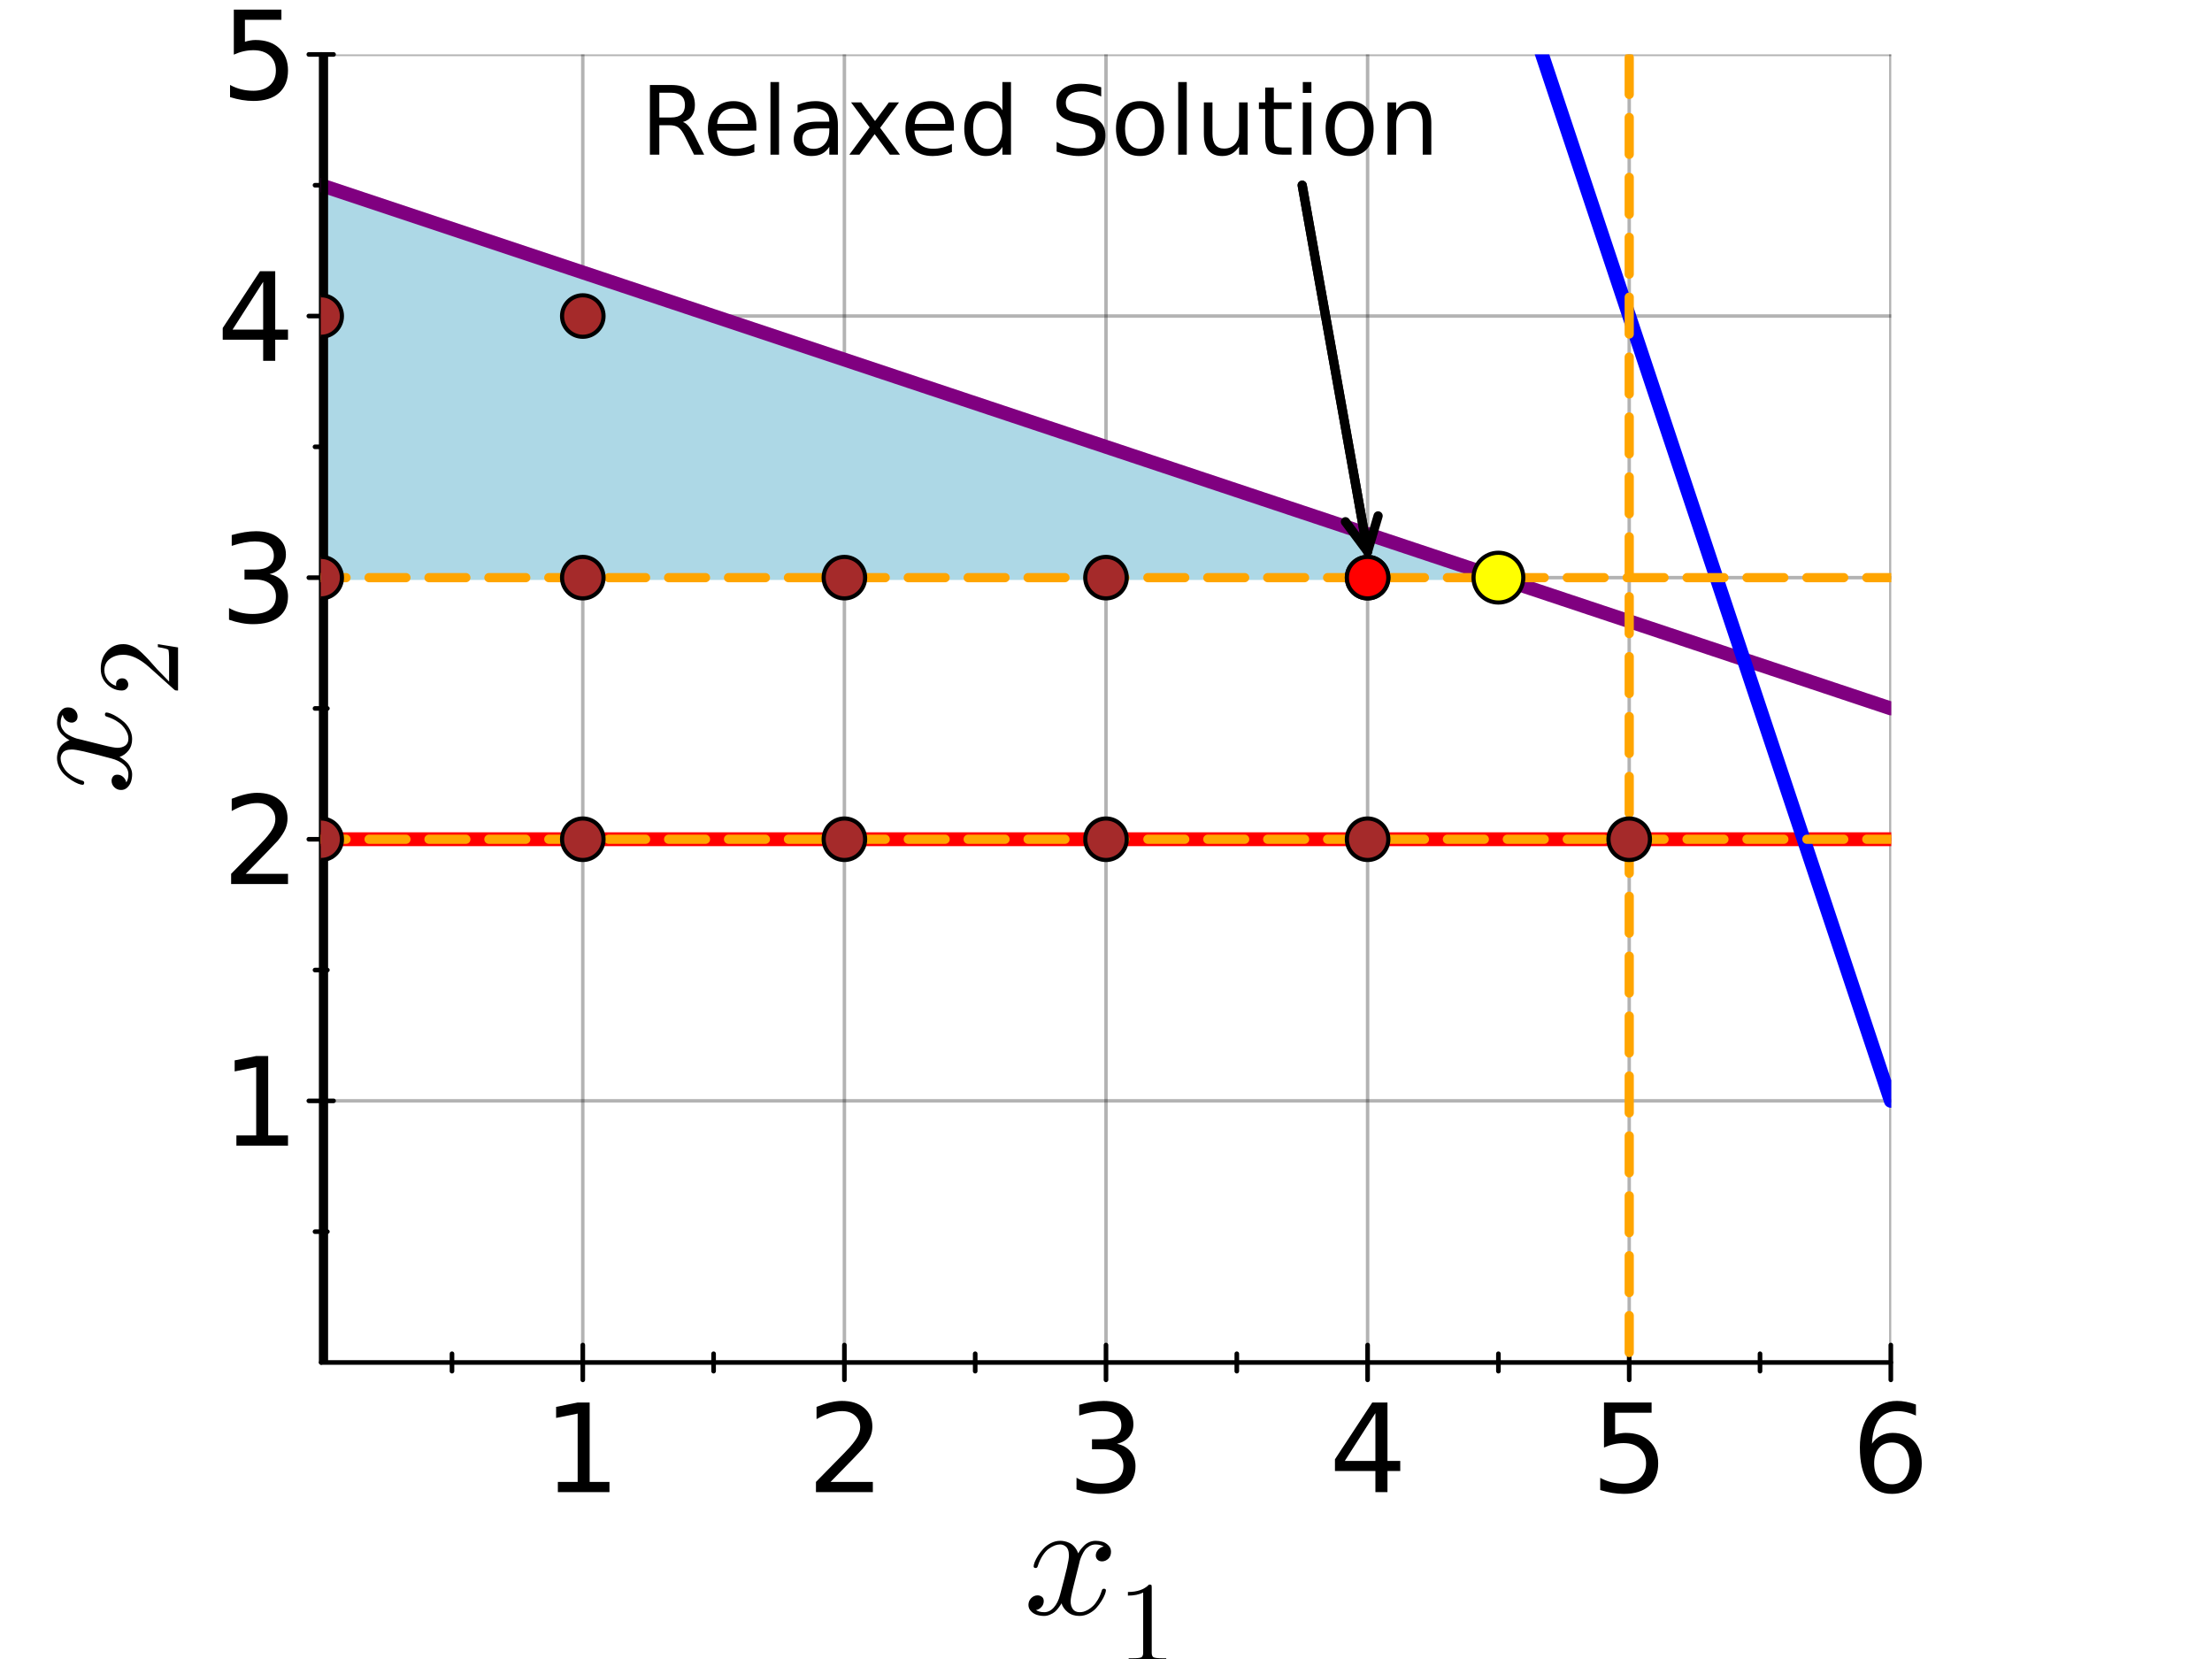<?xml version="1.0" encoding="utf-8"?>
<svg xmlns="http://www.w3.org/2000/svg" xmlns:xlink="http://www.w3.org/1999/xlink" width="600" height="450" viewBox="0 0 2400 1800">
<rect x="0" y="0" width="2400" height="1800" fill="#333333" stroke="none"/>
<defs>
  <clipPath id="clip550">
    <rect x="0" y="0" width="2400" height="1800"/>
  </clipPath>
</defs>
<path clip-path="url(#clip550)" d="
M0 1800 L2400 1800 L2400 0 L0 0  Z
  " fill="#ffffff" fill-rule="evenodd" fill-opacity="1"/>
<defs>
  <clipPath id="clip551">
    <rect x="480" y="0" width="1681" height="1681"/>
  </clipPath>
</defs>
<defs>
  <clipPath id="clip552">
    <rect x="348" y="59" width="1704" height="1420"/>
  </clipPath>
</defs>
<path clip-path="url(#clip550)" d="
M348.485 1478.25 L2051.52 1478.25 L2051.52 59.055 L348.485 59.055  Z
  " fill="#ffffff" fill-rule="evenodd" fill-opacity="1"/>
<polyline clip-path="url(#clip552)" style="stroke:#000000; stroke-linecap:round; stroke-linejoin:round; stroke-width:3.75; stroke-opacity:0.3; fill:none" points="
  632.323,1478.25 632.323,59.055 
  "/>
<polyline clip-path="url(#clip552)" style="stroke:#000000; stroke-linecap:round; stroke-linejoin:round; stroke-width:3.75; stroke-opacity:0.3; fill:none" points="
  916.162,1478.25 916.162,59.055 
  "/>
<polyline clip-path="url(#clip552)" style="stroke:#000000; stroke-linecap:round; stroke-linejoin:round; stroke-width:3.75; stroke-opacity:0.3; fill:none" points="
  1200,1478.25 1200,59.055 
  "/>
<polyline clip-path="url(#clip552)" style="stroke:#000000; stroke-linecap:round; stroke-linejoin:round; stroke-width:3.75; stroke-opacity:0.3; fill:none" points="
  1483.84,1478.25 1483.84,59.055 
  "/>
<polyline clip-path="url(#clip552)" style="stroke:#000000; stroke-linecap:round; stroke-linejoin:round; stroke-width:3.75; stroke-opacity:0.3; fill:none" points="
  1767.68,1478.25 1767.68,59.055 
  "/>
<polyline clip-path="url(#clip552)" style="stroke:#000000; stroke-linecap:round; stroke-linejoin:round; stroke-width:3.75; stroke-opacity:0.3; fill:none" points="
  2051.52,1478.25 2051.52,59.055 
  "/>
<polyline clip-path="url(#clip550)" style="stroke:#000000; stroke-linecap:round; stroke-linejoin:round; stroke-width:5; stroke-opacity:1; fill:none" points="
  348.485,1478.25 2051.52,1478.25 
  "/>
<polyline clip-path="url(#clip550)" style="stroke:#000000; stroke-linecap:round; stroke-linejoin:round; stroke-width:5; stroke-opacity:1; fill:none" points="
  632.323,1497.15 632.323,1459.35 
  "/>
<polyline clip-path="url(#clip550)" style="stroke:#000000; stroke-linecap:round; stroke-linejoin:round; stroke-width:5; stroke-opacity:1; fill:none" points="
  916.162,1497.15 916.162,1459.35 
  "/>
<polyline clip-path="url(#clip550)" style="stroke:#000000; stroke-linecap:round; stroke-linejoin:round; stroke-width:5; stroke-opacity:1; fill:none" points="
  1200,1497.15 1200,1459.35 
  "/>
<polyline clip-path="url(#clip550)" style="stroke:#000000; stroke-linecap:round; stroke-linejoin:round; stroke-width:5; stroke-opacity:1; fill:none" points="
  1483.84,1497.15 1483.84,1459.35 
  "/>
<polyline clip-path="url(#clip550)" style="stroke:#000000; stroke-linecap:round; stroke-linejoin:round; stroke-width:5; stroke-opacity:1; fill:none" points="
  1767.68,1497.15 1767.68,1459.35 
  "/>
<polyline clip-path="url(#clip550)" style="stroke:#000000; stroke-linecap:round; stroke-linejoin:round; stroke-width:5; stroke-opacity:1; fill:none" points="
  2051.52,1497.15 2051.52,1459.35 
  "/>
<polyline clip-path="url(#clip550)" style="stroke:#000000; stroke-linecap:round; stroke-linejoin:round; stroke-width:5; stroke-opacity:1; fill:none" points="
  490.404,1487.7 490.404,1468.8 
  "/>
<polyline clip-path="url(#clip550)" style="stroke:#000000; stroke-linecap:round; stroke-linejoin:round; stroke-width:5; stroke-opacity:1; fill:none" points="
  774.242,1487.7 774.242,1468.8 
  "/>
<polyline clip-path="url(#clip550)" style="stroke:#000000; stroke-linecap:round; stroke-linejoin:round; stroke-width:5; stroke-opacity:1; fill:none" points="
  1058.08,1487.7 1058.08,1468.8 
  "/>
<polyline clip-path="url(#clip550)" style="stroke:#000000; stroke-linecap:round; stroke-linejoin:round; stroke-width:5; stroke-opacity:1; fill:none" points="
  1341.92,1487.7 1341.92,1468.8 
  "/>
<polyline clip-path="url(#clip550)" style="stroke:#000000; stroke-linecap:round; stroke-linejoin:round; stroke-width:5; stroke-opacity:1; fill:none" points="
  1625.76,1487.7 1625.76,1468.8 
  "/>
<polyline clip-path="url(#clip550)" style="stroke:#000000; stroke-linecap:round; stroke-linejoin:round; stroke-width:5; stroke-opacity:1; fill:none" points="
  1909.6,1487.7 1909.6,1468.8 
  "/>
<path clip-path="url(#clip550)" d="M605.272 1607.88 L626.757 1607.88 L626.757 1533.73 L603.384 1538.41 L603.384 1526.44 L626.626 1521.75 L639.777 1521.75 L639.777 1607.88 L661.262 1607.88 L661.262 1618.95 L605.272 1618.95 L605.272 1607.88 Z" fill="#000000" fill-rule="evenodd" fill-opacity="1" /><path clip-path="url(#clip550)" d="M901.123 1607.88 L947.021 1607.88 L947.021 1618.95 L885.302 1618.95 L885.302 1607.88 Q892.789 1600.13 905.68 1587.11 Q918.635 1574.03 921.956 1570.25 Q928.271 1563.15 930.745 1558.27 Q933.284 1553.32 933.284 1548.57 Q933.284 1540.82 927.815 1535.94 Q922.411 1531.06 913.688 1531.06 Q907.503 1531.06 900.602 1533.21 Q893.766 1535.35 885.953 1539.72 L885.953 1526.44 Q893.896 1523.24 900.797 1521.62 Q907.698 1519.99 913.427 1519.99 Q928.531 1519.99 937.516 1527.54 Q946.5 1535.09 946.5 1547.72 Q946.5 1553.71 944.221 1559.12 Q942.008 1564.46 936.083 1571.75 Q934.456 1573.64 925.732 1582.68 Q917.008 1591.67 901.123 1607.88 Z" fill="#000000" fill-rule="evenodd" fill-opacity="1" /><path clip-path="url(#clip550)" d="M1211.95 1566.54 Q1221.39 1568.56 1226.66 1574.94 Q1232 1581.32 1232 1590.69 Q1232 1605.08 1222.1 1612.96 Q1212.21 1620.84 1193.98 1620.84 Q1187.86 1620.84 1181.35 1619.6 Q1174.9 1618.43 1168 1616.02 L1168 1603.32 Q1173.47 1606.51 1179.98 1608.14 Q1186.49 1609.77 1193.59 1609.77 Q1205.96 1609.77 1212.4 1604.89 Q1218.91 1600 1218.91 1590.69 Q1218.91 1582.1 1212.86 1577.28 Q1206.87 1572.4 1196.13 1572.4 L1184.8 1572.4 L1184.8 1561.59 L1196.65 1561.59 Q1206.35 1561.59 1211.49 1557.75 Q1216.63 1553.84 1216.63 1546.55 Q1216.63 1539.07 1211.3 1535.09 Q1206.02 1531.06 1196.13 1531.06 Q1190.72 1531.06 1184.54 1532.23 Q1178.35 1533.4 1170.93 1535.88 L1170.93 1524.16 Q1178.42 1522.07 1184.93 1521.03 Q1191.5 1519.99 1197.3 1519.99 Q1212.27 1519.99 1221 1526.83 Q1229.72 1533.6 1229.72 1545.18 Q1229.72 1553.26 1225.1 1558.86 Q1220.48 1564.39 1211.95 1566.54 Z" fill="#000000" fill-rule="evenodd" fill-opacity="1" /><path clip-path="url(#clip550)" d="M1492.3 1533.21 L1459.1 1585.09 L1492.3 1585.09 L1492.3 1533.21 M1488.85 1521.75 L1505.39 1521.75 L1505.39 1585.09 L1519.25 1585.09 L1519.25 1596.03 L1505.39 1596.03 L1505.39 1618.95 L1492.3 1618.95 L1492.3 1596.03 L1448.42 1596.03 L1448.42 1583.34 L1488.85 1521.75 Z" fill="#000000" fill-rule="evenodd" fill-opacity="1" /><path clip-path="url(#clip550)" d="M1740.33 1521.75 L1791.96 1521.75 L1791.96 1532.82 L1752.38 1532.82 L1752.38 1556.64 Q1755.24 1555.67 1758.11 1555.21 Q1760.97 1554.69 1763.84 1554.69 Q1780.11 1554.69 1789.62 1563.61 Q1799.12 1572.53 1799.12 1587.76 Q1799.12 1603.45 1789.36 1612.18 Q1779.59 1620.84 1761.82 1620.84 Q1755.7 1620.84 1749.32 1619.79 Q1743 1618.75 1736.23 1616.67 L1736.23 1603.45 Q1742.09 1606.64 1748.34 1608.21 Q1754.59 1609.77 1761.56 1609.77 Q1772.82 1609.77 1779.4 1603.84 Q1785.97 1597.92 1785.97 1587.76 Q1785.97 1577.61 1779.4 1571.68 Q1772.82 1565.76 1761.56 1565.76 Q1756.28 1565.76 1751.01 1566.93 Q1745.8 1568.1 1740.33 1570.58 L1740.33 1521.75 Z" fill="#000000" fill-rule="evenodd" fill-opacity="1" /><path clip-path="url(#clip550)" d="M2052.65 1565.11 Q2043.8 1565.11 2038.59 1571.16 Q2033.45 1577.22 2033.45 1587.76 Q2033.45 1598.24 2038.59 1604.36 Q2043.8 1610.42 2052.65 1610.42 Q2061.51 1610.42 2066.65 1604.36 Q2071.86 1598.24 2071.86 1587.76 Q2071.86 1577.22 2066.65 1571.16 Q2061.51 1565.11 2052.65 1565.11 M2078.76 1523.9 L2078.76 1535.88 Q2073.81 1533.53 2068.74 1532.29 Q2063.72 1531.06 2058.77 1531.06 Q2045.75 1531.06 2038.85 1539.85 Q2032.02 1548.64 2031.04 1566.41 Q2034.88 1560.74 2040.68 1557.75 Q2046.47 1554.69 2053.44 1554.69 Q2068.08 1554.69 2076.55 1563.61 Q2085.08 1572.46 2085.08 1587.76 Q2085.08 1602.74 2076.22 1611.79 Q2067.37 1620.84 2052.65 1620.84 Q2035.79 1620.84 2026.87 1607.94 Q2017.95 1594.99 2017.95 1570.45 Q2017.95 1547.4 2028.89 1533.73 Q2039.83 1519.99 2058.25 1519.99 Q2063.2 1519.99 2068.21 1520.97 Q2073.29 1521.94 2078.76 1523.9 Z" fill="#000000" fill-rule="evenodd" fill-opacity="1" /><path clip-path="url(#clip550)" d="M1205.44 1683.62 Q1205.44 1688.54 1202.37 1691.35 Q1199.3 1694.07 1195.78 1694.07 Q1192.45 1694.07 1190.69 1692.14 Q1188.93 1690.21 1188.93 1687.75 Q1188.93 1684.41 1191.39 1681.51 Q1193.85 1678.61 1197.54 1678 Q1193.94 1675.72 1188.58 1675.72 Q1185.07 1675.72 1181.99 1677.56 Q1179.01 1679.41 1177.16 1681.78 Q1175.41 1684.15 1173.82 1687.57 Q1172.33 1690.91 1171.72 1692.93 Q1171.19 1694.86 1170.75 1696.97 L1164.6 1721.57 Q1161.62 1733.25 1161.62 1737.38 Q1161.62 1742.47 1164.07 1745.9 Q1166.53 1749.23 1171.45 1749.23 Q1173.39 1749.23 1175.58 1748.71 Q1177.78 1748.09 1180.59 1746.51 Q1183.49 1744.84 1186.03 1742.38 Q1188.67 1739.84 1191.22 1735.53 Q1193.76 1731.23 1195.43 1725.69 Q1195.96 1723.76 1197.72 1723.76 Q1199.91 1723.76 1199.91 1725.52 Q1199.91 1727.01 1198.68 1730.17 Q1197.54 1733.25 1194.99 1737.29 Q1192.53 1741.24 1189.28 1744.84 Q1186.03 1748.36 1181.2 1750.81 Q1176.37 1753.27 1171.1 1753.27 Q1163.55 1753.27 1158.54 1749.23 Q1153.53 1745.19 1151.69 1739.57 Q1151.25 1740.36 1150.64 1741.42 Q1150.02 1742.47 1148.18 1744.84 Q1146.42 1747.13 1144.4 1748.88 Q1142.38 1750.55 1139.22 1751.87 Q1136.14 1753.27 1132.81 1753.27 Q1128.59 1753.27 1124.81 1752.04 Q1121.12 1750.81 1118.49 1748 Q1115.85 1745.19 1115.85 1741.33 Q1115.85 1737.02 1118.75 1734.04 Q1121.74 1730.96 1125.78 1730.96 Q1128.33 1730.96 1130.35 1732.46 Q1132.45 1733.95 1132.45 1737.2 Q1132.45 1740.8 1130 1743.52 Q1127.54 1746.25 1124.02 1746.95 Q1127.62 1749.23 1132.98 1749.23 Q1138.78 1749.23 1143.35 1744.14 Q1147.91 1739.04 1150.11 1730.52 Q1155.55 1710.06 1157.66 1700.92 Q1159.77 1691.7 1159.77 1687.75 Q1159.77 1684.06 1158.8 1681.51 Q1157.84 1678.97 1156.17 1677.82 Q1154.59 1676.59 1153.1 1676.16 Q1151.69 1675.72 1150.11 1675.72 Q1147.47 1675.72 1144.49 1676.77 Q1141.59 1677.82 1138.08 1680.28 Q1134.65 1682.66 1131.4 1687.57 Q1128.15 1692.49 1125.95 1699.26 Q1125.52 1701.28 1123.58 1701.28 Q1121.48 1701.19 1121.48 1699.43 Q1121.48 1697.94 1122.62 1694.86 Q1123.85 1691.7 1126.31 1687.75 Q1128.85 1683.8 1132.1 1680.28 Q1135.44 1676.68 1140.27 1674.22 Q1145.19 1671.76 1150.46 1671.76 Q1152.83 1671.76 1155.12 1672.29 Q1157.49 1672.73 1160.3 1674.05 Q1163.2 1675.36 1165.74 1678.26 Q1168.29 1681.16 1169.87 1685.38 Q1170.93 1683.36 1172.33 1681.43 Q1173.82 1679.49 1176.11 1677.12 Q1178.48 1674.66 1181.73 1673.26 Q1185.07 1671.76 1188.76 1671.76 Q1192.36 1671.76 1195.87 1672.73 Q1199.38 1673.61 1202.37 1676.51 Q1205.44 1679.32 1205.44 1683.62 Z" fill="#000000" fill-rule="evenodd" fill-opacity="1" /><path clip-path="url(#clip550)" d="M1223.79 1731.22 L1223.79 1727.29 Q1238.91 1727.29 1246.72 1719.23 Q1248.87 1719.23 1249.24 1719.72 Q1249.61 1720.22 1249.61 1722.49 L1249.61 1793.14 Q1249.61 1796.89 1251.46 1798.05 Q1253.3 1799.22 1261.35 1799.22 L1265.35 1799.22 L1265.35 1803.1 Q1260.92 1802.73 1244.94 1802.73 Q1228.95 1802.73 1224.59 1803.1 L1224.59 1799.22 L1228.58 1799.22 Q1236.52 1799.22 1238.42 1798.12 Q1240.33 1796.95 1240.33 1793.14 L1240.33 1727.9 Q1233.75 1731.22 1223.79 1731.22 Z" fill="#000000" fill-rule="evenodd" fill-opacity="1" /><polyline clip-path="url(#clip552)" style="stroke:#000000; stroke-linecap:round; stroke-linejoin:round; stroke-width:3.75; stroke-opacity:0.3; fill:none" points="
  348.485,1194.41 2051.52,1194.41 
  "/>
<polyline clip-path="url(#clip552)" style="stroke:#000000; stroke-linecap:round; stroke-linejoin:round; stroke-width:3.75; stroke-opacity:0.3; fill:none" points="
  348.485,910.571 2051.52,910.571 
  "/>
<polyline clip-path="url(#clip552)" style="stroke:#000000; stroke-linecap:round; stroke-linejoin:round; stroke-width:3.75; stroke-opacity:0.3; fill:none" points="
  348.485,626.732 2051.52,626.732 
  "/>
<polyline clip-path="url(#clip552)" style="stroke:#000000; stroke-linecap:round; stroke-linejoin:round; stroke-width:3.75; stroke-opacity:0.3; fill:none" points="
  348.485,342.894 2051.52,342.894 
  "/>
<polyline clip-path="url(#clip552)" style="stroke:#000000; stroke-linecap:round; stroke-linejoin:round; stroke-width:3.75; stroke-opacity:0.3; fill:none" points="
  348.485,59.055 2051.52,59.055 
  "/>
<polyline clip-path="url(#clip550)" style="stroke:#000000; stroke-linecap:round; stroke-linejoin:round; stroke-width:5; stroke-opacity:1; fill:none" points="
  348.485,1478.25 348.485,59.055 
  "/>
<polyline clip-path="url(#clip550)" style="stroke:#000000; stroke-linecap:round; stroke-linejoin:round; stroke-width:5; stroke-opacity:1; fill:none" points="
  335.075,1194.41 361.894,1194.41 
  "/>
<polyline clip-path="url(#clip550)" style="stroke:#000000; stroke-linecap:round; stroke-linejoin:round; stroke-width:5; stroke-opacity:1; fill:none" points="
  335.075,910.571 361.894,910.571 
  "/>
<polyline clip-path="url(#clip550)" style="stroke:#000000; stroke-linecap:round; stroke-linejoin:round; stroke-width:5; stroke-opacity:1; fill:none" points="
  335.075,626.732 361.894,626.732 
  "/>
<polyline clip-path="url(#clip550)" style="stroke:#000000; stroke-linecap:round; stroke-linejoin:round; stroke-width:5; stroke-opacity:1; fill:none" points="
  335.075,342.894 361.894,342.894 
  "/>
<polyline clip-path="url(#clip550)" style="stroke:#000000; stroke-linecap:round; stroke-linejoin:round; stroke-width:5; stroke-opacity:1; fill:none" points="
  335.075,59.055 361.894,59.055 
  "/>
<polyline clip-path="url(#clip550)" style="stroke:#000000; stroke-linecap:round; stroke-linejoin:round; stroke-width:5; stroke-opacity:1; fill:none" points="
  341.78,1336.33 355.189,1336.33 
  "/>
<polyline clip-path="url(#clip550)" style="stroke:#000000; stroke-linecap:round; stroke-linejoin:round; stroke-width:5; stroke-opacity:1; fill:none" points="
  341.78,1052.49 355.189,1052.49 
  "/>
<polyline clip-path="url(#clip550)" style="stroke:#000000; stroke-linecap:round; stroke-linejoin:round; stroke-width:5; stroke-opacity:1; fill:none" points="
  341.78,768.651 355.189,768.651 
  "/>
<polyline clip-path="url(#clip550)" style="stroke:#000000; stroke-linecap:round; stroke-linejoin:round; stroke-width:5; stroke-opacity:1; fill:none" points="
  341.78,484.813 355.189,484.813 
  "/>
<polyline clip-path="url(#clip550)" style="stroke:#000000; stroke-linecap:round; stroke-linejoin:round; stroke-width:5; stroke-opacity:1; fill:none" points="
  341.78,200.974 355.189,200.974 
  "/>
<path clip-path="url(#clip550)" d="M256.495 1231.94 L277.98 1231.94 L277.98 1157.79 L254.607 1162.48 L254.607 1150.5 L277.849 1145.81 L291 1145.81 L291 1231.94 L312.485 1231.94 L312.485 1243.01 L256.495 1243.01 L256.495 1231.94 Z" fill="#000000" fill-rule="evenodd" fill-opacity="1" /><path clip-path="url(#clip550)" d="M266.586 948.103 L312.485 948.103 L312.485 959.171 L250.766 959.171 L250.766 948.103 Q258.253 940.356 271.144 927.335 Q284.099 914.249 287.42 910.473 Q293.735 903.377 296.209 898.494 Q298.748 893.546 298.748 888.793 Q298.748 881.046 293.279 876.163 Q287.875 871.28 279.151 871.28 Q272.967 871.28 266.066 873.429 Q259.23 875.577 251.417 879.939 L251.417 866.658 Q259.36 863.468 266.261 861.84 Q273.162 860.213 278.891 860.213 Q293.995 860.213 302.979 867.765 Q311.964 875.317 311.964 887.947 Q311.964 893.937 309.685 899.34 Q307.472 904.679 301.547 911.97 Q299.92 913.858 291.196 922.908 Q282.472 931.892 266.586 948.103 Z" fill="#000000" fill-rule="evenodd" fill-opacity="1" /><path clip-path="url(#clip550)" d="M292.433 622.924 Q301.873 624.942 307.146 631.322 Q312.485 637.702 312.485 647.077 Q312.485 661.465 302.589 669.343 Q292.693 677.22 274.464 677.22 Q268.344 677.22 261.834 675.983 Q255.388 674.811 248.487 672.402 L248.487 659.707 Q253.956 662.897 260.467 664.525 Q266.977 666.152 274.073 666.152 Q286.443 666.152 292.888 661.27 Q299.399 656.387 299.399 647.077 Q299.399 638.483 293.344 633.666 Q287.354 628.783 276.612 628.783 L265.284 628.783 L265.284 617.976 L277.133 617.976 Q286.834 617.976 291.977 614.134 Q297.12 610.228 297.12 602.937 Q297.12 595.45 291.782 591.478 Q286.508 587.442 276.612 587.442 Q271.209 587.442 265.024 588.614 Q258.839 589.786 251.417 592.26 L251.417 580.541 Q258.904 578.458 265.414 577.416 Q271.99 576.374 277.784 576.374 Q292.758 576.374 301.482 583.21 Q310.206 589.981 310.206 601.569 Q310.206 609.642 305.584 615.241 Q300.961 620.775 292.433 622.924 Z" fill="#000000" fill-rule="evenodd" fill-opacity="1" /><path clip-path="url(#clip550)" d="M285.532 305.752 L252.329 357.64 L285.532 357.64 L285.532 305.752 M282.081 294.294 L298.617 294.294 L298.617 357.64 L312.485 357.64 L312.485 368.577 L298.617 368.577 L298.617 391.494 L285.532 391.494 L285.532 368.577 L241.652 368.577 L241.652 355.882 L282.081 294.294 Z" fill="#000000" fill-rule="evenodd" fill-opacity="1" /><path clip-path="url(#clip550)" d="M253.696 10.455 L305.323 10.455 L305.323 21.523 L265.74 21.523 L265.74 45.351 Q268.605 44.374 271.469 43.919 Q274.334 43.398 277.198 43.398 Q293.474 43.398 302.979 52.317 Q312.485 61.236 312.485 76.47 Q312.485 92.16 302.719 100.884 Q292.953 109.543 275.18 109.543 Q269.06 109.543 262.68 108.501 Q256.365 107.46 249.594 105.376 L249.594 92.16 Q255.454 95.35 261.704 96.913 Q267.954 98.475 274.92 98.475 Q286.183 98.475 292.758 92.551 Q299.334 86.627 299.334 76.47 Q299.334 66.314 292.758 60.39 Q286.183 54.465 274.92 54.465 Q269.646 54.465 264.373 55.637 Q259.165 56.809 253.696 59.283 L253.696 10.455 Z" fill="#000000" fill-rule="evenodd" fill-opacity="1" /><path clip-path="url(#clip550)" d="M73.705 767.532 Q78.624 767.532 81.435 770.607 Q84.158 773.681 84.158 777.194 Q84.158 780.532 82.225 782.288 Q80.293 784.045 77.834 784.045 Q74.496 784.045 71.597 781.586 Q68.699 779.126 68.084 775.437 Q65.8 779.039 65.8 784.397 Q65.8 787.91 67.645 790.984 Q69.489 793.97 71.861 795.815 Q74.232 797.572 77.658 799.153 Q80.996 800.646 83.016 801.261 Q84.948 801.788 87.056 802.227 L111.65 808.375 Q123.332 811.362 127.46 811.362 Q132.554 811.362 135.98 808.902 Q139.318 806.443 139.318 801.524 Q139.318 799.592 138.79 797.396 Q138.176 795.2 136.595 792.389 Q134.926 789.491 132.466 786.944 Q129.919 784.309 125.615 781.761 Q121.311 779.214 115.778 777.545 Q113.846 777.018 113.846 775.262 Q113.846 773.066 115.602 773.066 Q117.095 773.066 120.257 774.296 Q123.332 775.437 127.372 777.985 Q131.325 780.444 134.926 783.694 Q138.439 786.944 140.899 791.775 Q143.358 796.605 143.358 801.876 Q143.358 809.429 139.318 814.436 Q135.277 819.442 129.656 821.287 Q130.446 821.726 131.5 822.341 Q132.554 822.956 134.926 824.8 Q137.209 826.557 138.966 828.577 Q140.635 830.597 141.953 833.759 Q143.358 836.834 143.358 840.171 Q143.358 844.387 142.128 848.164 Q140.899 851.853 138.088 854.488 Q135.277 857.123 131.412 857.123 Q127.109 857.123 124.122 854.225 Q121.048 851.238 121.048 847.198 Q121.048 844.651 122.541 842.631 Q124.034 840.523 127.284 840.523 Q130.885 840.523 133.608 842.982 Q136.331 845.441 137.034 848.955 Q139.318 845.353 139.318 839.996 Q139.318 834.198 134.223 829.631 Q129.129 825.064 120.609 822.868 Q100.143 817.422 91.009 815.314 Q81.786 813.206 77.834 813.206 Q74.144 813.206 71.597 814.172 Q69.05 815.138 67.908 816.807 Q66.679 818.388 66.24 819.882 Q65.8 821.287 65.8 822.868 Q65.8 825.503 66.854 828.489 Q67.908 831.388 70.368 834.901 Q72.739 838.327 77.658 841.577 Q82.577 844.826 89.34 847.022 Q91.36 847.461 91.36 849.394 Q91.272 851.502 89.516 851.502 Q88.022 851.502 84.948 850.36 Q81.786 849.13 77.834 846.671 Q73.881 844.124 70.368 840.874 Q66.766 837.536 64.307 832.705 Q61.848 827.787 61.848 822.517 Q61.848 820.145 62.375 817.861 Q62.814 815.49 64.132 812.679 Q65.449 809.781 68.347 807.233 Q71.246 804.686 75.462 803.105 Q73.442 802.051 71.51 800.646 Q69.577 799.153 67.206 796.869 Q64.746 794.497 63.341 791.248 Q61.848 787.91 61.848 784.221 Q61.848 780.62 62.814 777.106 Q63.692 773.593 66.591 770.607 Q69.401 767.532 73.705 767.532 Z" fill="#000000" fill-rule="evenodd" fill-opacity="1" /><path clip-path="url(#clip550)" d="M193.18 749.189 Q190.905 749.189 190.229 749.004 Q189.552 748.758 188.507 747.775 L161.577 723.612 Q146.698 710.392 133.725 710.392 Q125.302 710.392 119.276 714.819 Q113.251 719.185 113.251 727.239 Q113.251 732.773 116.632 737.445 Q120.014 742.118 126.039 744.27 Q125.916 743.901 125.916 742.61 Q125.916 739.474 127.884 737.753 Q129.851 735.97 132.495 735.97 Q135.877 735.97 137.537 738.183 Q139.136 740.335 139.136 742.487 Q139.136 743.348 138.951 744.516 Q138.767 745.623 137.045 747.406 Q135.262 749.189 132.126 749.189 Q123.334 749.189 116.325 742.549 Q109.316 735.847 109.316 725.64 Q109.316 714.082 116.202 706.519 Q123.027 698.895 133.725 698.895 Q137.475 698.895 140.919 700.063 Q144.3 701.17 146.944 702.707 Q149.588 704.183 153.83 708.241 Q158.073 712.298 161.085 715.557 Q164.098 718.816 170.492 726.132 L183.465 739.474 L183.465 716.787 Q183.465 705.72 182.482 704.859 Q180.699 703.629 171.292 702.092 L171.292 698.895 L193.18 702.461 L193.18 749.189 Z" fill="#000000" fill-rule="evenodd" fill-opacity="1" /><path clip-path="url(#clip552)" d="
M348.485 626.732 L376.868 626.732 L405.252 626.732 L433.636 626.732 L462.02 626.732 L490.404 626.732 L518.788 626.732 L547.171 626.732 L575.555 626.732 L603.939 626.732 
  L632.323 626.732 L660.707 626.732 L689.091 626.732 L717.475 626.732 L745.858 626.732 L774.242 626.732 L802.626 626.732 L831.01 626.732 L859.394 626.732 L887.778 626.732 
  L916.162 626.732 L944.545 626.732 L972.929 626.732 L1001.31 626.732 L1029.7 626.732 L1058.08 626.732 L1086.46 626.732 L1114.85 626.732 L1143.23 626.732 L1171.62 626.732 
  L1200 626.732 L1228.38 626.732 L1256.77 626.732 L1285.15 626.732 L1313.54 626.732 L1341.92 626.732 L1370.3 626.732 L1398.69 626.732 L1427.07 626.732 L1455.45 626.732 
  L1483.84 626.732 L1512.22 626.732 L1540.61 626.732 L1568.99 626.732 L1597.37 626.732 L1625.76 626.732 L1625.76 626.732 L1597.37 617.271 L1568.99 607.81 L1540.61 598.348 
  L1512.22 588.887 L1483.84 579.426 L1455.45 569.964 L1427.07 560.503 L1398.69 551.042 L1370.3 541.581 L1341.92 532.119 L1313.54 522.658 L1285.15 513.197 L1256.77 503.735 
  L1228.38 494.274 L1200 484.813 L1171.62 475.352 L1143.23 465.89 L1114.85 456.429 L1086.46 446.968 L1058.08 437.506 L1029.7 428.045 L1001.31 418.584 L972.929 409.123 
  L944.545 399.661 L916.162 390.2 L887.778 380.739 L859.394 371.277 L831.01 361.816 L802.626 352.355 L774.242 342.894 L745.858 333.432 L717.475 323.971 L689.091 314.51 
  L660.707 305.048 L632.323 295.587 L603.939 286.126 L575.555 276.665 L547.171 267.203 L518.788 257.742 L490.404 248.281 L462.02 238.819 L433.636 229.358 L405.252 219.897 
  L376.868 210.436 L348.485 200.974  Z
  " fill="#add8e6" fill-rule="evenodd" fill-opacity="1"/>
<polyline clip-path="url(#clip552)" style="stroke:#add8e6; stroke-linecap:round; stroke-linejoin:round; stroke-width:5; stroke-opacity:1; fill:none" points="
  348.485,626.732 376.868,626.732 405.252,626.732 433.636,626.732 462.02,626.732 490.404,626.732 518.788,626.732 547.171,626.732 575.555,626.732 603.939,626.732 
  632.323,626.732 660.707,626.732 689.091,626.732 717.475,626.732 745.858,626.732 774.242,626.732 802.626,626.732 831.01,626.732 859.394,626.732 887.778,626.732 
  916.162,626.732 944.545,626.732 972.929,626.732 1001.31,626.732 1029.7,626.732 1058.08,626.732 1086.46,626.732 1114.85,626.732 1143.23,626.732 1171.62,626.732 
  1200,626.732 1228.38,626.732 1256.77,626.732 1285.15,626.732 1313.54,626.732 1341.92,626.732 1370.3,626.732 1398.69,626.732 1427.07,626.732 1455.45,626.732 
  1483.84,626.732 1512.22,626.732 1540.61,626.732 1568.99,626.732 1597.37,626.732 1625.76,626.732 
  "/>
<polyline clip-path="url(#clip552)" style="stroke:#ff0000; stroke-linecap:round; stroke-linejoin:round; stroke-width:15; stroke-opacity:1; fill:none" points="
  -1354.55,910.571 3754.55,910.571 
  "/>
<polyline clip-path="url(#clip552)" style="stroke:#800080; stroke-linecap:round; stroke-linejoin:round; stroke-width:15; stroke-opacity:1; fill:none" points="
  -219.192,11.749 -190.809,21.21 -162.425,30.671 -134.041,40.133 -105.657,49.594 -77.273,59.055 -48.889,68.516 -20.506,77.978 7.878,87.439 36.262,96.9 
  64.646,106.362 93.03,115.823 121.414,125.284 149.798,134.745 178.181,144.207 206.565,153.668 234.949,163.129 263.333,172.591 291.717,182.052 320.101,191.513 
  348.485,200.974 376.868,210.436 405.252,219.897 433.636,229.358 462.02,238.819 490.404,248.281 518.788,257.742 547.171,267.203 575.555,276.665 603.939,286.126 
  632.323,295.587 660.707,305.048 689.091,314.51 717.475,323.971 745.858,333.432 774.242,342.894 802.626,352.355 831.01,361.816 859.394,371.277 887.778,380.739 
  916.162,390.2 944.545,399.661 972.929,409.123 1001.31,418.584 1029.7,428.045 1058.08,437.506 1086.46,446.968 1114.85,456.429 1143.23,465.89 1171.62,475.352 
  1200,484.813 1228.38,494.274 1256.77,503.735 1285.15,513.197 1313.54,522.658 1341.92,532.119 1370.3,541.581 1398.69,551.042 1427.07,560.503 1455.45,569.964 
  1483.84,579.426 1512.22,588.887 1540.61,598.348 1568.99,607.81 1597.37,617.271 1625.76,626.732 1654.14,636.193 1682.53,645.655 1710.91,655.116 1739.29,664.577 
  1767.68,674.039 1796.06,683.5 1824.44,692.961 1852.83,702.422 1881.21,711.884 1909.6,721.345 1937.98,730.806 1966.36,740.267 1994.75,749.729 2023.13,759.19 
  2051.52,768.651 
  "/>
<polyline clip-path="url(#clip552)" style="stroke:#000000; stroke-linecap:round; stroke-linejoin:round; stroke-width:15; stroke-opacity:1; fill:none" points="
  348.485,2897.44 348.485,-1360.14 
  "/>
<polyline clip-path="url(#clip552)" style="stroke:#0000ff; stroke-linecap:round; stroke-linejoin:round; stroke-width:15; stroke-opacity:1; fill:none" points="
  -219.192,-5617.71 -190.809,-5532.56 -162.425,-5447.41 -134.041,-5362.26 -105.657,-5277.11 -77.273,-5191.96 -48.889,-5106.81 -20.506,-5021.65 7.878,-4936.5 36.262,-4851.35 
  64.646,-4766.2 93.03,-4681.05 121.414,-4595.9 149.798,-4510.74 178.181,-4425.59 206.565,-4340.44 234.949,-4255.29 263.333,-4170.14 291.717,-4084.99 320.101,-3999.84 
  348.485,-3914.68 376.868,-3829.53 405.252,-3744.38 433.636,-3659.23 462.02,-3574.08 490.404,-3488.93 518.788,-3403.77 547.171,-3318.62 575.555,-3233.47 603.939,-3148.32 
  632.323,-3063.17 660.707,-2978.02 689.091,-2892.87 717.475,-2807.71 745.858,-2722.56 774.242,-2637.41 802.626,-2552.26 831.01,-2467.11 859.394,-2381.96 887.778,-2296.8 
  916.162,-2211.65 944.545,-2126.5 972.929,-2041.35 1001.31,-1956.2 1029.7,-1871.05 1058.08,-1785.9 1086.46,-1700.74 1114.85,-1615.59 1143.23,-1530.44 1171.62,-1445.29 
  1200,-1360.14 1228.38,-1274.99 1256.77,-1189.83 1285.15,-1104.68 1313.54,-1019.53 1341.92,-934.38 1370.3,-849.228 1398.69,-764.076 1427.07,-678.925 1455.45,-593.773 
  1483.84,-508.622 1512.22,-423.47 1540.61,-338.319 1568.99,-253.167 1597.37,-168.016 1625.76,-82.864 1654.14,2.287 1682.53,87.439 1710.91,172.591 1739.29,257.742 
  1767.68,342.894 1796.06,428.045 1824.44,513.197 1852.83,598.348 1881.21,683.5 1909.6,768.651 1937.98,853.803 1966.36,938.954 1994.75,1024.11 2023.13,1109.26 
  2051.52,1194.41 
  "/>
<polyline clip-path="url(#clip552)" style="stroke:#ffa500; stroke-linecap:round; stroke-linejoin:round; stroke-width:10; stroke-opacity:1; fill:none" stroke-dasharray="40, 25" points="
  1767.68,2897.44 1767.68,-1360.14 
  "/>
<polyline clip-path="url(#clip552)" style="stroke:#ffa500; stroke-linecap:round; stroke-linejoin:round; stroke-width:10; stroke-opacity:1; fill:none" stroke-dasharray="40, 25" points="
  -1354.55,910.571 3754.55,910.571 
  "/>
<polyline clip-path="url(#clip552)" style="stroke:#ffa500; stroke-linecap:round; stroke-linejoin:round; stroke-width:10; stroke-opacity:1; fill:none" stroke-dasharray="40, 25" points="
  -1354.55,626.732 3754.55,626.732 
  "/>
<polyline clip-path="url(#clip552)" style="stroke:#000000; stroke-linecap:round; stroke-linejoin:round; stroke-width:10; stroke-opacity:1; fill:none" points="
  1412.88,200.974 1483.84,598.348 
  "/>
<polyline clip-path="url(#clip552)" style="stroke:#000000; stroke-linecap:round; stroke-linejoin:round; stroke-width:10; stroke-opacity:1; fill:none" points="
  1495.23,559.745 1483.84,598.348 1459.79,566.073 
  "/>
<polyline clip-path="url(#clip552)" style="stroke:#000000; stroke-linecap:round; stroke-linejoin:round; stroke-width:10; stroke-opacity:1; fill:none" points="
  1483.84,598.348 1412.88,200.974 
  "/>
<circle clip-path="url(#clip552)" cx="1625.76" cy="626.732" r="27" fill="#ffff00" fill-rule="evenodd" fill-opacity="1" stroke="#000000" stroke-opacity="1" stroke-width="4.5"/>
<circle clip-path="url(#clip552)" cx="1767.68" cy="910.571" r="22.5" fill="#a52a2a" fill-rule="evenodd" fill-opacity="1" stroke="#000000" stroke-opacity="1" stroke-width="4.5"/>
<circle clip-path="url(#clip552)" cx="1483.84" cy="910.571" r="22.5" fill="#a52a2a" fill-rule="evenodd" fill-opacity="1" stroke="#000000" stroke-opacity="1" stroke-width="4.5"/>
<circle clip-path="url(#clip552)" cx="1483.84" cy="626.732" r="22.5" fill="#a52a2a" fill-rule="evenodd" fill-opacity="1" stroke="#000000" stroke-opacity="1" stroke-width="4.5"/>
<circle clip-path="url(#clip552)" cx="1200" cy="910.571" r="22.5" fill="#a52a2a" fill-rule="evenodd" fill-opacity="1" stroke="#000000" stroke-opacity="1" stroke-width="4.5"/>
<circle clip-path="url(#clip552)" cx="1200" cy="626.732" r="22.5" fill="#a52a2a" fill-rule="evenodd" fill-opacity="1" stroke="#000000" stroke-opacity="1" stroke-width="4.5"/>
<circle clip-path="url(#clip552)" cx="916.162" cy="910.571" r="22.5" fill="#a52a2a" fill-rule="evenodd" fill-opacity="1" stroke="#000000" stroke-opacity="1" stroke-width="4.5"/>
<circle clip-path="url(#clip552)" cx="916.162" cy="626.732" r="22.5" fill="#a52a2a" fill-rule="evenodd" fill-opacity="1" stroke="#000000" stroke-opacity="1" stroke-width="4.5"/>
<circle clip-path="url(#clip552)" cx="632.323" cy="910.571" r="22.5" fill="#a52a2a" fill-rule="evenodd" fill-opacity="1" stroke="#000000" stroke-opacity="1" stroke-width="4.5"/>
<circle clip-path="url(#clip552)" cx="632.323" cy="626.732" r="22.5" fill="#a52a2a" fill-rule="evenodd" fill-opacity="1" stroke="#000000" stroke-opacity="1" stroke-width="4.5"/>
<circle clip-path="url(#clip552)" cx="632.323" cy="342.894" r="22.5" fill="#a52a2a" fill-rule="evenodd" fill-opacity="1" stroke="#000000" stroke-opacity="1" stroke-width="4.5"/>
<circle clip-path="url(#clip552)" cx="348.485" cy="910.571" r="22.5" fill="#a52a2a" fill-rule="evenodd" fill-opacity="1" stroke="#000000" stroke-opacity="1" stroke-width="4.5"/>
<circle clip-path="url(#clip552)" cx="348.485" cy="626.732" r="22.5" fill="#a52a2a" fill-rule="evenodd" fill-opacity="1" stroke="#000000" stroke-opacity="1" stroke-width="4.5"/>
<circle clip-path="url(#clip552)" cx="348.485" cy="342.894" r="22.5" fill="#a52a2a" fill-rule="evenodd" fill-opacity="1" stroke="#000000" stroke-opacity="1" stroke-width="4.5"/>
<circle clip-path="url(#clip552)" cx="1483.84" cy="626.732" r="22.5" fill="#ff0000" fill-rule="evenodd" fill-opacity="1" stroke="#000000" stroke-opacity="1" stroke-width="4.5"/>
<path clip-path="url(#clip550)" d="M740.989 132.369 Q744.28 133.483 747.369 137.129 Q750.509 140.775 753.648 147.155 L764.029 167.815 L753.041 167.815 L743.369 148.421 Q739.622 140.826 736.077 138.344 Q732.583 135.863 726.507 135.863 L715.367 135.863 L715.367 167.815 L705.139 167.815 L705.139 92.215 L728.229 92.215 Q741.192 92.215 747.572 97.633 Q753.952 103.051 753.952 113.988 Q753.952 121.128 750.61 125.837 Q747.319 130.546 740.989 132.369 M715.367 100.62 L715.367 127.458 L728.229 127.458 Q735.622 127.458 739.369 124.065 Q743.166 120.622 743.166 113.988 Q743.166 107.355 739.369 104.013 Q735.622 100.62 728.229 100.62 L715.367 100.62 Z" fill="#000000" fill-rule="evenodd" fill-opacity="1" /><path clip-path="url(#clip550)" d="M820.64 137.129 L820.64 141.686 L777.802 141.686 Q778.409 151.307 783.574 156.371 Q788.79 161.384 798.056 161.384 Q803.424 161.384 808.437 160.067 Q813.5 158.751 818.463 156.118 L818.463 164.928 Q813.45 167.055 808.183 168.169 Q802.917 169.283 797.499 169.283 Q783.929 169.283 775.979 161.384 Q768.079 153.485 768.079 140.015 Q768.079 126.09 775.574 117.938 Q783.118 109.735 795.879 109.735 Q807.323 109.735 813.956 117.128 Q820.64 124.47 820.64 137.129 M811.323 134.395 Q811.222 126.749 807.019 122.191 Q802.867 117.634 795.98 117.634 Q788.182 117.634 783.473 122.04 Q778.814 126.445 778.105 134.445 L811.323 134.395 Z" fill="#000000" fill-rule="evenodd" fill-opacity="1" /><path clip-path="url(#clip550)" d="M835.932 89.025 L845.249 89.025 L845.249 167.815 L835.932 167.815 L835.932 89.025 Z" fill="#000000" fill-rule="evenodd" fill-opacity="1" /><path clip-path="url(#clip550)" d="M890.518 139.307 Q879.226 139.307 874.871 141.889 Q870.517 144.471 870.517 150.7 Q870.517 155.662 873.757 158.599 Q877.049 161.485 882.669 161.485 Q890.417 161.485 895.075 156.016 Q899.785 150.497 899.785 141.383 L899.785 139.307 L890.518 139.307 M909.102 135.458 L909.102 167.815 L899.785 167.815 L899.785 159.207 Q896.594 164.371 891.835 166.853 Q887.075 169.283 880.188 169.283 Q871.479 169.283 866.314 164.422 Q861.2 159.51 861.2 151.307 Q861.2 141.737 867.58 136.876 Q874.011 132.015 886.72 132.015 L899.785 132.015 L899.785 131.103 Q899.785 124.673 895.531 121.179 Q891.328 117.634 883.682 117.634 Q878.821 117.634 874.213 118.799 Q869.605 119.963 865.352 122.293 L865.352 113.685 Q870.466 111.71 875.277 110.748 Q880.087 109.735 884.644 109.735 Q896.949 109.735 903.025 116.115 Q909.102 122.495 909.102 135.458 Z" fill="#000000" fill-rule="evenodd" fill-opacity="1" /><path clip-path="url(#clip550)" d="M975.435 111.102 L954.927 138.699 L976.499 167.815 L965.51 167.815 L949.003 145.535 L932.496 167.815 L921.507 167.815 L943.534 138.142 L923.381 111.102 L934.369 111.102 L949.408 131.306 L964.447 111.102 L975.435 111.102 Z" fill="#000000" fill-rule="evenodd" fill-opacity="1" /><path clip-path="url(#clip550)" d="M1034.98 137.129 L1034.98 141.686 L992.145 141.686 Q992.753 151.307 997.918 156.371 Q1003.13 161.384 1012.4 161.384 Q1017.77 161.384 1022.78 160.067 Q1027.84 158.751 1032.81 156.118 L1032.81 164.928 Q1027.79 167.055 1022.53 168.169 Q1017.26 169.283 1011.84 169.283 Q998.272 169.283 990.322 161.384 Q982.423 153.485 982.423 140.015 Q982.423 126.09 989.917 117.938 Q997.462 109.735 1010.22 109.735 Q1021.67 109.735 1028.3 117.128 Q1034.98 124.47 1034.98 137.129 M1025.67 134.395 Q1025.57 126.749 1021.36 122.191 Q1017.21 117.634 1010.32 117.634 Q1002.53 117.634 997.816 122.04 Q993.158 126.445 992.449 134.445 L1025.67 134.395 Z" fill="#000000" fill-rule="evenodd" fill-opacity="1" /><path clip-path="url(#clip550)" d="M1087.59 119.71 L1087.59 89.025 L1096.91 89.025 L1096.91 167.815 L1087.59 167.815 L1087.59 159.308 Q1084.66 164.371 1080.15 166.853 Q1075.7 169.283 1069.42 169.283 Q1059.14 169.283 1052.66 161.08 Q1046.22 152.877 1046.22 139.509 Q1046.22 126.141 1052.66 117.938 Q1059.14 109.735 1069.42 109.735 Q1075.7 109.735 1080.15 112.216 Q1084.66 114.647 1087.59 119.71 M1055.85 139.509 Q1055.85 149.788 1060.05 155.662 Q1064.3 161.485 1071.69 161.485 Q1079.09 161.485 1083.34 155.662 Q1087.59 149.788 1087.59 139.509 Q1087.59 129.23 1083.34 123.407 Q1079.09 117.533 1071.69 117.533 Q1064.3 117.533 1060.05 123.407 Q1055.85 129.23 1055.85 139.509 Z" fill="#000000" fill-rule="evenodd" fill-opacity="1" /><path clip-path="url(#clip550)" d="M1194.79 94.696 L1194.79 104.671 Q1188.97 101.886 1183.8 100.519 Q1178.64 99.152 1173.83 99.152 Q1165.47 99.152 1160.92 102.393 Q1156.41 105.633 1156.41 111.608 Q1156.41 116.621 1159.4 119.204 Q1162.44 121.736 1170.84 123.305 L1177.02 124.571 Q1188.46 126.749 1193.88 132.268 Q1199.35 137.737 1199.35 146.953 Q1199.35 157.941 1191.96 163.612 Q1184.61 169.283 1170.38 169.283 Q1165.02 169.283 1158.94 168.068 Q1152.92 166.853 1146.43 164.473 L1146.43 153.94 Q1152.66 157.434 1158.64 159.207 Q1164.61 160.979 1170.38 160.979 Q1179.15 160.979 1183.9 157.536 Q1188.66 154.092 1188.66 147.712 Q1188.66 142.142 1185.22 139.003 Q1181.83 135.863 1174.03 134.294 L1167.8 133.078 Q1156.36 130.8 1151.24 125.939 Q1146.13 121.077 1146.13 112.419 Q1146.13 102.393 1153.17 96.62 Q1160.26 90.848 1172.66 90.848 Q1177.98 90.848 1183.5 91.81 Q1189.02 92.772 1194.79 94.696 Z" fill="#000000" fill-rule="evenodd" fill-opacity="1" /><path clip-path="url(#clip550)" d="M1236.87 117.634 Q1229.38 117.634 1225.02 123.508 Q1220.67 129.331 1220.67 139.509 Q1220.67 149.687 1224.97 155.561 Q1229.33 161.384 1236.87 161.384 Q1244.31 161.384 1248.67 155.51 Q1253.02 149.636 1253.02 139.509 Q1253.02 129.432 1248.67 123.559 Q1244.31 117.634 1236.87 117.634 M1236.87 109.735 Q1249.02 109.735 1255.96 117.634 Q1262.9 125.533 1262.9 139.509 Q1262.9 153.434 1255.96 161.384 Q1249.02 169.283 1236.87 169.283 Q1224.67 169.283 1217.73 161.384 Q1210.84 153.434 1210.84 139.509 Q1210.84 125.533 1217.73 117.634 Q1224.67 109.735 1236.87 109.735 Z" fill="#000000" fill-rule="evenodd" fill-opacity="1" /><path clip-path="url(#clip550)" d="M1278.34 89.025 L1287.66 89.025 L1287.66 167.815 L1278.34 167.815 L1278.34 89.025 Z" fill="#000000" fill-rule="evenodd" fill-opacity="1" /><path clip-path="url(#clip550)" d="M1306.19 145.433 L1306.19 111.102 L1315.51 111.102 L1315.51 145.079 Q1315.51 153.13 1318.65 157.181 Q1321.79 161.181 1328.07 161.181 Q1335.61 161.181 1339.97 156.371 Q1344.37 151.56 1344.37 143.256 L1344.37 111.102 L1353.69 111.102 L1353.69 167.815 L1344.37 167.815 L1344.37 159.105 Q1340.98 164.27 1336.47 166.802 Q1332.02 169.283 1326.09 169.283 Q1316.32 169.283 1311.26 163.207 Q1306.19 157.13 1306.19 145.433 M1329.64 109.735 L1329.64 109.735 Z" fill="#000000" fill-rule="evenodd" fill-opacity="1" /><path clip-path="url(#clip550)" d="M1382.1 95 L1382.1 111.102 L1401.29 111.102 L1401.29 118.343 L1382.1 118.343 L1382.1 149.13 Q1382.1 156.067 1383.97 158.042 Q1385.89 160.017 1391.72 160.017 L1401.29 160.017 L1401.29 167.815 L1391.72 167.815 Q1380.93 167.815 1376.83 163.814 Q1372.73 159.764 1372.73 149.13 L1372.73 118.343 L1365.89 118.343 L1365.89 111.102 L1372.73 111.102 L1372.73 95 L1382.1 95 Z" fill="#000000" fill-rule="evenodd" fill-opacity="1" /><path clip-path="url(#clip550)" d="M1413.54 111.102 L1422.86 111.102 L1422.86 167.815 L1413.54 167.815 L1413.54 111.102 M1413.54 89.025 L1422.86 89.025 L1422.86 100.823 L1413.54 100.823 L1413.54 89.025 Z" fill="#000000" fill-rule="evenodd" fill-opacity="1" /><path clip-path="url(#clip550)" d="M1464.33 117.634 Q1456.83 117.634 1452.48 123.508 Q1448.13 129.331 1448.13 139.509 Q1448.13 149.687 1452.43 155.561 Q1456.78 161.384 1464.33 161.384 Q1471.77 161.384 1476.13 155.51 Q1480.48 149.636 1480.48 139.509 Q1480.48 129.432 1476.13 123.559 Q1471.77 117.634 1464.33 117.634 M1464.33 109.735 Q1476.48 109.735 1483.42 117.634 Q1490.36 125.533 1490.36 139.509 Q1490.36 153.434 1483.42 161.384 Q1476.48 169.283 1464.33 169.283 Q1452.13 169.283 1445.19 161.384 Q1438.3 153.434 1438.3 139.509 Q1438.3 125.533 1445.19 117.634 Q1452.13 109.735 1464.33 109.735 Z" fill="#000000" fill-rule="evenodd" fill-opacity="1" /><path clip-path="url(#clip550)" d="M1552.94 133.585 L1552.94 167.815 L1543.63 167.815 L1543.63 133.888 Q1543.63 125.837 1540.49 121.837 Q1537.35 117.837 1531.07 117.837 Q1523.52 117.837 1519.17 122.647 Q1514.81 127.458 1514.81 135.762 L1514.81 167.815 L1505.45 167.815 L1505.45 111.102 L1514.81 111.102 L1514.81 119.913 Q1518.16 114.799 1522.66 112.267 Q1527.22 109.735 1533.14 109.735 Q1542.92 109.735 1547.93 115.811 Q1552.94 121.837 1552.94 133.585 Z" fill="#000000" fill-rule="evenodd" fill-opacity="1" /></svg>
